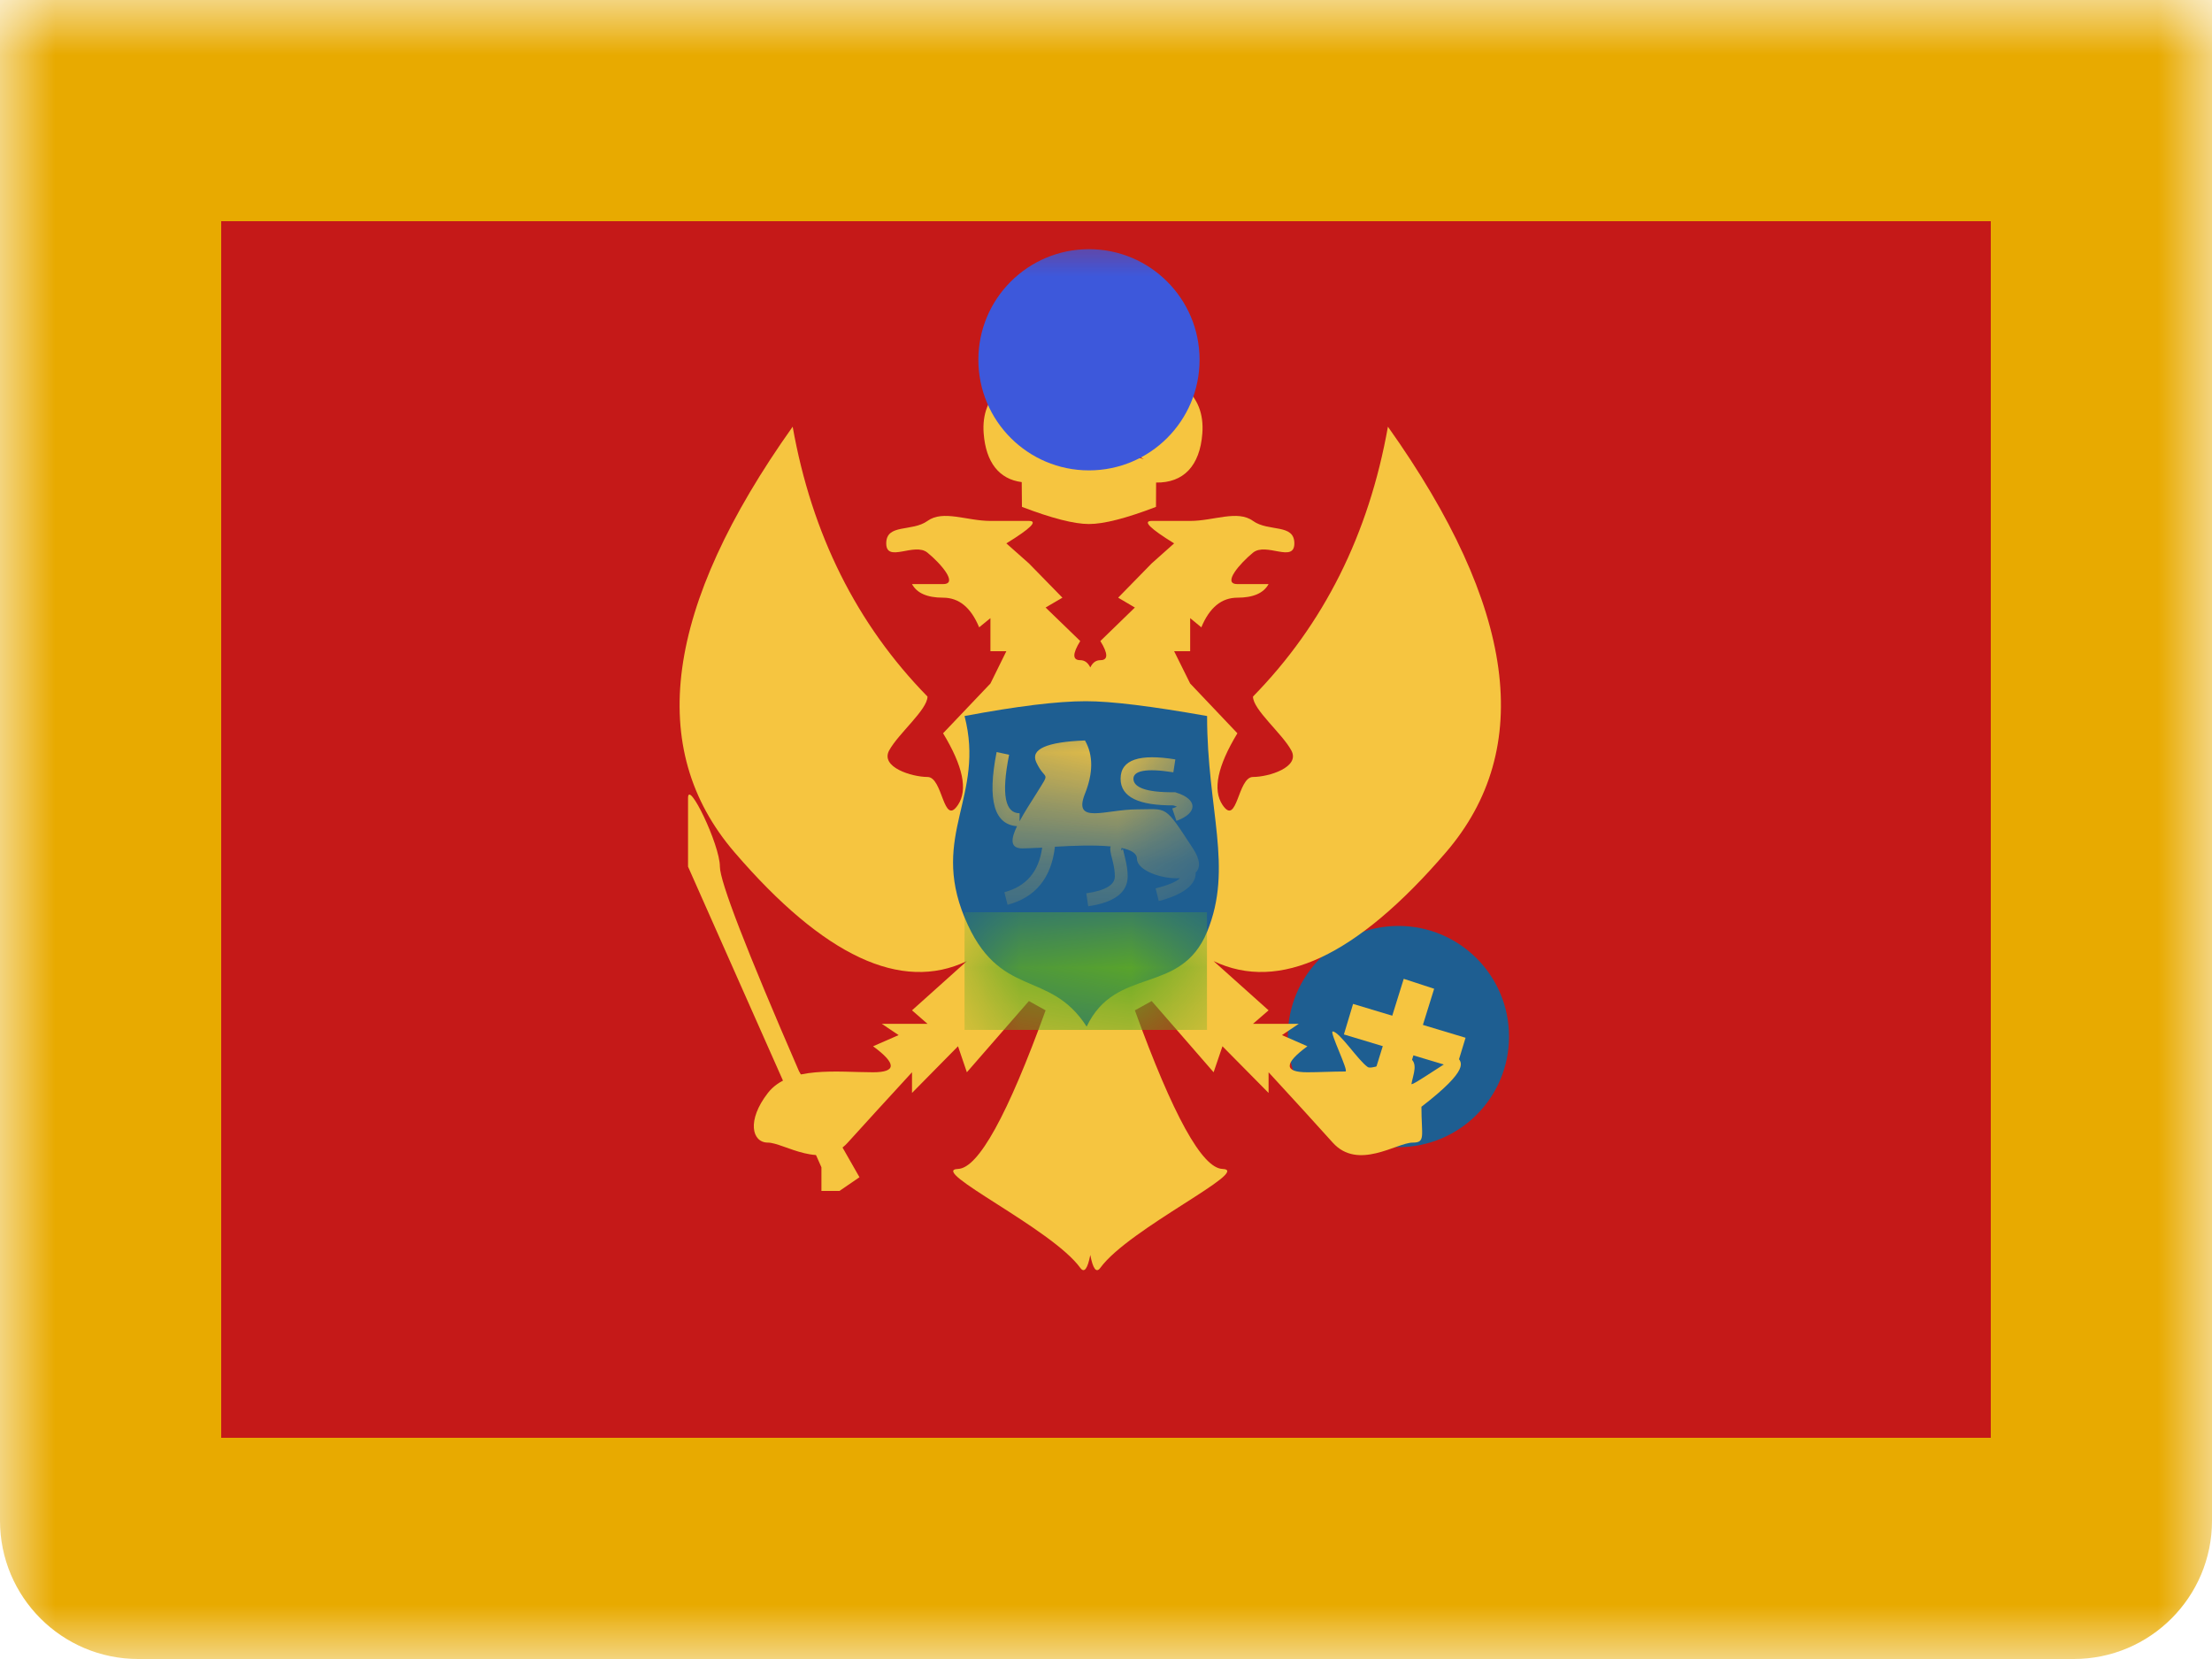 <?xml version="1.0" encoding="UTF-8"?>
<svg width="20px" height="15px" viewBox="0 0 20 15" version="1.1" xmlns="http://www.w3.org/2000/svg" xmlns:xlink="http://www.w3.org/1999/xlink">
    <title>flags/M/ME - Montenegro</title>
    <defs>
        <rect id="path-1" x="0" y="0" width="20" height="15"></rect>
        <rect id="path-3" x="2" y="2" width="16" height="11"></rect>
        <path d="M0.115,0.177 C0.589,0.088 0.955,0.043 1.212,0.043 C1.442,0.043 1.807,0.088 2.308,0.177 C2.308,1.027 2.547,1.548 2.308,2.128 C2.068,2.709 1.484,2.43 1.219,2.985 C0.881,2.458 0.425,2.749 0.115,1.998 C-0.194,1.248 0.303,0.902 0.115,0.177 Z" id="path-5"></path>
    </defs>
    <g id="Symbols" stroke="none" stroke-width="1" fill="none" fill-rule="evenodd">
        <g id="flag">
            <mask id="mask-2" fill="white">
                <use xlink:href="#path-1"></use>
            </mask>
            <g id="mask"></g>
            <g id="contents" mask="url(#mask-2)">
                <path d="M0,0 L20,0 L20,13.75 C20,14.44 19.44,15 18.75,15 L1.25,15 C0.56,15 8.45442189e-17,14.44 0,13.75 L0,0 L0,0 Z" id="background" fill="#E8AA00"></path>
                <mask id="mask-4" fill="white">
                    <use xlink:href="#path-3"></use>
                </mask>
                <use id="top" fill="#C51918" xlink:href="#path-3"></use>
                <g id="mark" mask="url(#mask-4)">
                    <g transform="translate(6.125, 2.75)">
                        <ellipse id="Oval-32" fill="#1E5E91" fill-rule="evenodd" cx="6.519" cy="6.622" rx="1" ry="1"></ellipse>
                        <path d="M6.424,1.108 C7.581,2.736 7.755,4.019 6.948,4.957 C6.141,5.896 5.441,6.223 4.848,5.94 L5.345,6.385 L5.204,6.507 L5.618,6.507 L5.466,6.609 L5.578,6.658 L5.696,6.71 C5.483,6.866 5.483,6.945 5.696,6.945 C5.802,6.945 5.921,6.938 6.04,6.938 C6.073,6.938 5.892,6.575 5.925,6.576 C5.987,6.579 6.157,6.841 6.242,6.898 C6.257,6.908 6.299,6.9 6.35,6.884 L6.509,6.831 C6.559,6.814 6.599,6.803 6.612,6.81 C6.705,6.857 6.651,6.965 6.637,7.05 C6.631,7.082 7.037,6.789 7.053,6.81 C7.087,6.853 7.176,6.911 6.727,7.257 C6.727,7.522 6.767,7.581 6.648,7.581 C6.504,7.581 6.154,7.836 5.925,7.581 C5.773,7.412 5.579,7.199 5.345,6.945 L5.345,7.132 L4.928,6.71 L4.848,6.945 L4.288,6.301 L4.136,6.385 C4.48,7.334 4.744,7.812 4.928,7.819 C5.204,7.829 4.082,8.358 3.824,8.713 C3.788,8.763 3.757,8.724 3.733,8.597 C3.708,8.724 3.678,8.763 3.642,8.713 C3.384,8.358 2.261,7.829 2.537,7.819 C2.721,7.812 2.985,7.334 3.329,6.385 L3.329,6.385 L3.178,6.301 L2.617,6.945 L2.537,6.71 L2.121,7.132 L2.121,6.945 C1.887,7.199 1.693,7.412 1.54,7.581 C1.311,7.836 0.962,7.581 0.818,7.581 C0.673,7.581 0.625,7.38 0.818,7.132 C1.01,6.885 1.45,6.945 1.769,6.945 C1.982,6.945 1.982,6.866 1.769,6.71 L1.769,6.71 L1.888,6.658 L2,6.609 L1.848,6.507 L2.261,6.507 L2.121,6.385 L2.617,5.94 C2.024,6.223 1.324,5.896 0.517,4.957 C-0.29,4.019 -0.115,2.736 1.042,1.108 C1.215,2.081 1.621,2.894 2.261,3.548 C2.261,3.666 2,3.88 1.915,4.034 C1.831,4.187 2.121,4.275 2.261,4.275 C2.402,4.275 2.402,4.729 2.537,4.527 C2.627,4.392 2.582,4.177 2.402,3.88 L2.402,3.88 L2.83,3.43 L2.974,3.138 L2.83,3.138 L2.83,2.839 L2.728,2.922 C2.654,2.743 2.546,2.654 2.402,2.654 C2.259,2.654 2.165,2.613 2.121,2.531 L2.121,2.531 L2.402,2.531 C2.543,2.531 2.38,2.344 2.261,2.247 C2.143,2.15 1.888,2.344 1.888,2.163 C1.888,1.982 2.121,2.061 2.261,1.96 C2.402,1.858 2.617,1.96 2.83,1.96 L2.83,1.96 L3.178,1.96 C3.262,1.96 3.194,2.028 2.974,2.163 L2.974,2.163 L3.178,2.344 L3.481,2.654 L3.329,2.743 L3.642,3.046 C3.571,3.161 3.571,3.219 3.642,3.219 C3.681,3.219 3.712,3.241 3.733,3.285 C3.754,3.241 3.784,3.219 3.824,3.219 C3.895,3.219 3.895,3.161 3.824,3.046 L4.136,2.743 L3.985,2.654 L4.288,2.344 L4.491,2.163 C4.272,2.028 4.204,1.96 4.288,1.96 L4.636,1.96 L4.636,1.96 C4.848,1.96 5.064,1.858 5.204,1.96 C5.345,2.061 5.578,1.982 5.578,2.163 C5.578,2.344 5.323,2.15 5.204,2.247 C5.086,2.344 4.922,2.531 5.063,2.531 L5.345,2.531 L5.345,2.531 C5.3,2.613 5.206,2.654 5.063,2.654 C4.92,2.654 4.811,2.743 4.737,2.922 L4.636,2.839 L4.636,3.138 L4.491,3.138 L4.636,3.43 L5.063,3.88 C4.883,4.177 4.838,4.392 4.928,4.527 C5.063,4.729 5.064,4.275 5.204,4.275 C5.345,4.275 5.635,4.187 5.55,4.034 C5.466,3.88 5.204,3.666 5.204,3.548 C5.844,2.894 6.251,2.081 6.424,1.108 Z" id="Combined-Shape" fill="#F6C540" fill-rule="evenodd"></path>
                        <path d="M1.646,7.894 L1.099,6.935 C0.622,5.836 0.384,5.22 0.384,5.086 C0.384,4.886 0.096,4.293 0.096,4.465 C0.096,4.58 0.096,4.787 0.096,5.086 L1.302,7.804 L1.302,8.018 L1.465,8.018 L1.646,7.894 Z" id="Path-155" fill="#F6C540" fill-rule="evenodd"></path>
                        <polygon id="Path-156" fill="#F6C540" fill-rule="nonzero" points="6.026 6.603 6.109 6.327 7.126 6.633 7.042 6.909"></polygon>
                        <polygon id="Path-157" fill="#F6C540" fill-rule="nonzero" points="6.567 6.1 6.842 6.19 6.574 7.051 6.299 6.961"></polygon>
                        <path d="" id="Combined-Shape" fill="#F6C540" fill-rule="nonzero"></path>
                        <path d="M3.834,0.514 C3.909,0.537 3.978,0.563 4.039,0.592 L4.04,0.568 C4.522,0.612 4.773,0.814 4.746,1.169 C4.724,1.463 4.575,1.617 4.328,1.613 L4.327,1.833 C4.058,1.936 3.856,1.988 3.721,1.988 C3.587,1.988 3.385,1.936 3.115,1.833 L3.113,1.609 C2.91,1.583 2.789,1.432 2.769,1.169 C2.742,0.814 2.993,0.612 3.475,0.568 L3.476,0.593 C3.538,0.564 3.607,0.537 3.684,0.514 L3.713,0.617 L3.803,0.617 Z M3.831,0.7 L3.831,1.319 C3.934,1.331 4.063,1.358 4.217,1.401 L4.171,1.375 C4.35,1.034 4.235,0.82 3.785,0.684 L3.831,0.7 Z M3.658,0.708 L3.733,0.684 C3.285,0.819 3.169,1.032 3.344,1.37 C3.472,1.339 3.577,1.32 3.661,1.314 L3.658,0.708 Z" id="Combined-Shape" fill="#F6C540" fill-rule="nonzero"></path>
                        <ellipse id="Oval-33" fill="#3D58DB" fill-rule="evenodd" cx="3.721" cy="0.503" rx="1" ry="1"></ellipse>
                        <path d="" id="Combined-Shape" fill="#F6C540" fill-rule="nonzero" transform="translate(3.72, 0.2) rotate(-14) translate(-3.72, -0.2) "></path>
                        <g id="shield" stroke-width="1" fill="none" fill-rule="evenodd" transform="translate(2.481, 3.547)">
                            <mask id="mask-6" fill="white">
                                <use xlink:href="#path-5"></use>
                            </mask>
                            <use fill="#1E5E91" xlink:href="#path-5"></use>
                            <rect id="Rectangle-44" fill="#5EAA22" mask="url(#mask-6)" x="0.115" y="1.951" width="2.192" height="1.064"></rect>
                            <path d="M1.204,0.398 C1.279,0.53 1.279,0.691 1.204,0.879 C1.091,1.162 1.392,1.021 1.674,1.021 C1.955,1.021 1.917,0.972 2.18,1.374 C2.25,1.481 2.247,1.551 2.205,1.593 C2.209,1.702 2.091,1.793 1.871,1.85 L1.843,1.736 C1.96,1.705 2.031,1.675 2.063,1.643 C1.897,1.654 1.674,1.572 1.674,1.468 C1.674,1.418 1.619,1.387 1.534,1.37 L1.532,1.394 C1.533,1.394 1.545,1.383 1.547,1.376 C1.548,1.38 1.549,1.39 1.553,1.405 C1.555,1.415 1.566,1.458 1.567,1.463 C1.582,1.525 1.59,1.573 1.59,1.627 C1.59,1.776 1.463,1.864 1.233,1.897 L1.216,1.78 C1.396,1.754 1.474,1.7 1.474,1.627 C1.474,1.585 1.468,1.545 1.455,1.491 C1.454,1.488 1.443,1.444 1.44,1.432 C1.435,1.408 1.432,1.391 1.432,1.374 L1.436,1.356 C1.288,1.342 1.096,1.349 0.932,1.359 C0.901,1.639 0.757,1.817 0.504,1.884 L0.475,1.77 C0.673,1.717 0.786,1.586 0.817,1.367 C0.739,1.37 0.677,1.374 0.638,1.374 C0.523,1.374 0.534,1.287 0.59,1.172 L0.613,1.174 C0.379,1.174 0.319,0.935 0.405,0.503 L0.518,0.527 C0.444,0.895 0.485,1.056 0.613,1.056 L0.612,1.129 C0.655,1.049 0.713,0.96 0.764,0.879 C0.899,0.66 0.847,0.774 0.764,0.596 C0.708,0.478 0.854,0.411 1.204,0.398 Z M2.021,0.569 L2.003,0.686 C1.749,0.645 1.642,0.675 1.642,0.744 C1.642,0.821 1.755,0.869 2.011,0.866 L2.02,0.866 L2.028,0.869 C2.225,0.93 2.225,1.055 2.031,1.125 L1.993,1.013 C2.009,1.008 2.023,1.002 2.035,0.996 C2.026,0.993 2.015,0.989 2.003,0.985 C1.695,0.986 1.526,0.913 1.526,0.744 C1.526,0.567 1.704,0.518 2.021,0.569 Z" id="lion" fill="#F6C540" fill-rule="nonzero" mask="url(#mask-6)"></path>
                        </g>
                    </g>
                </g>
            </g>
        </g>
    </g>
</svg>